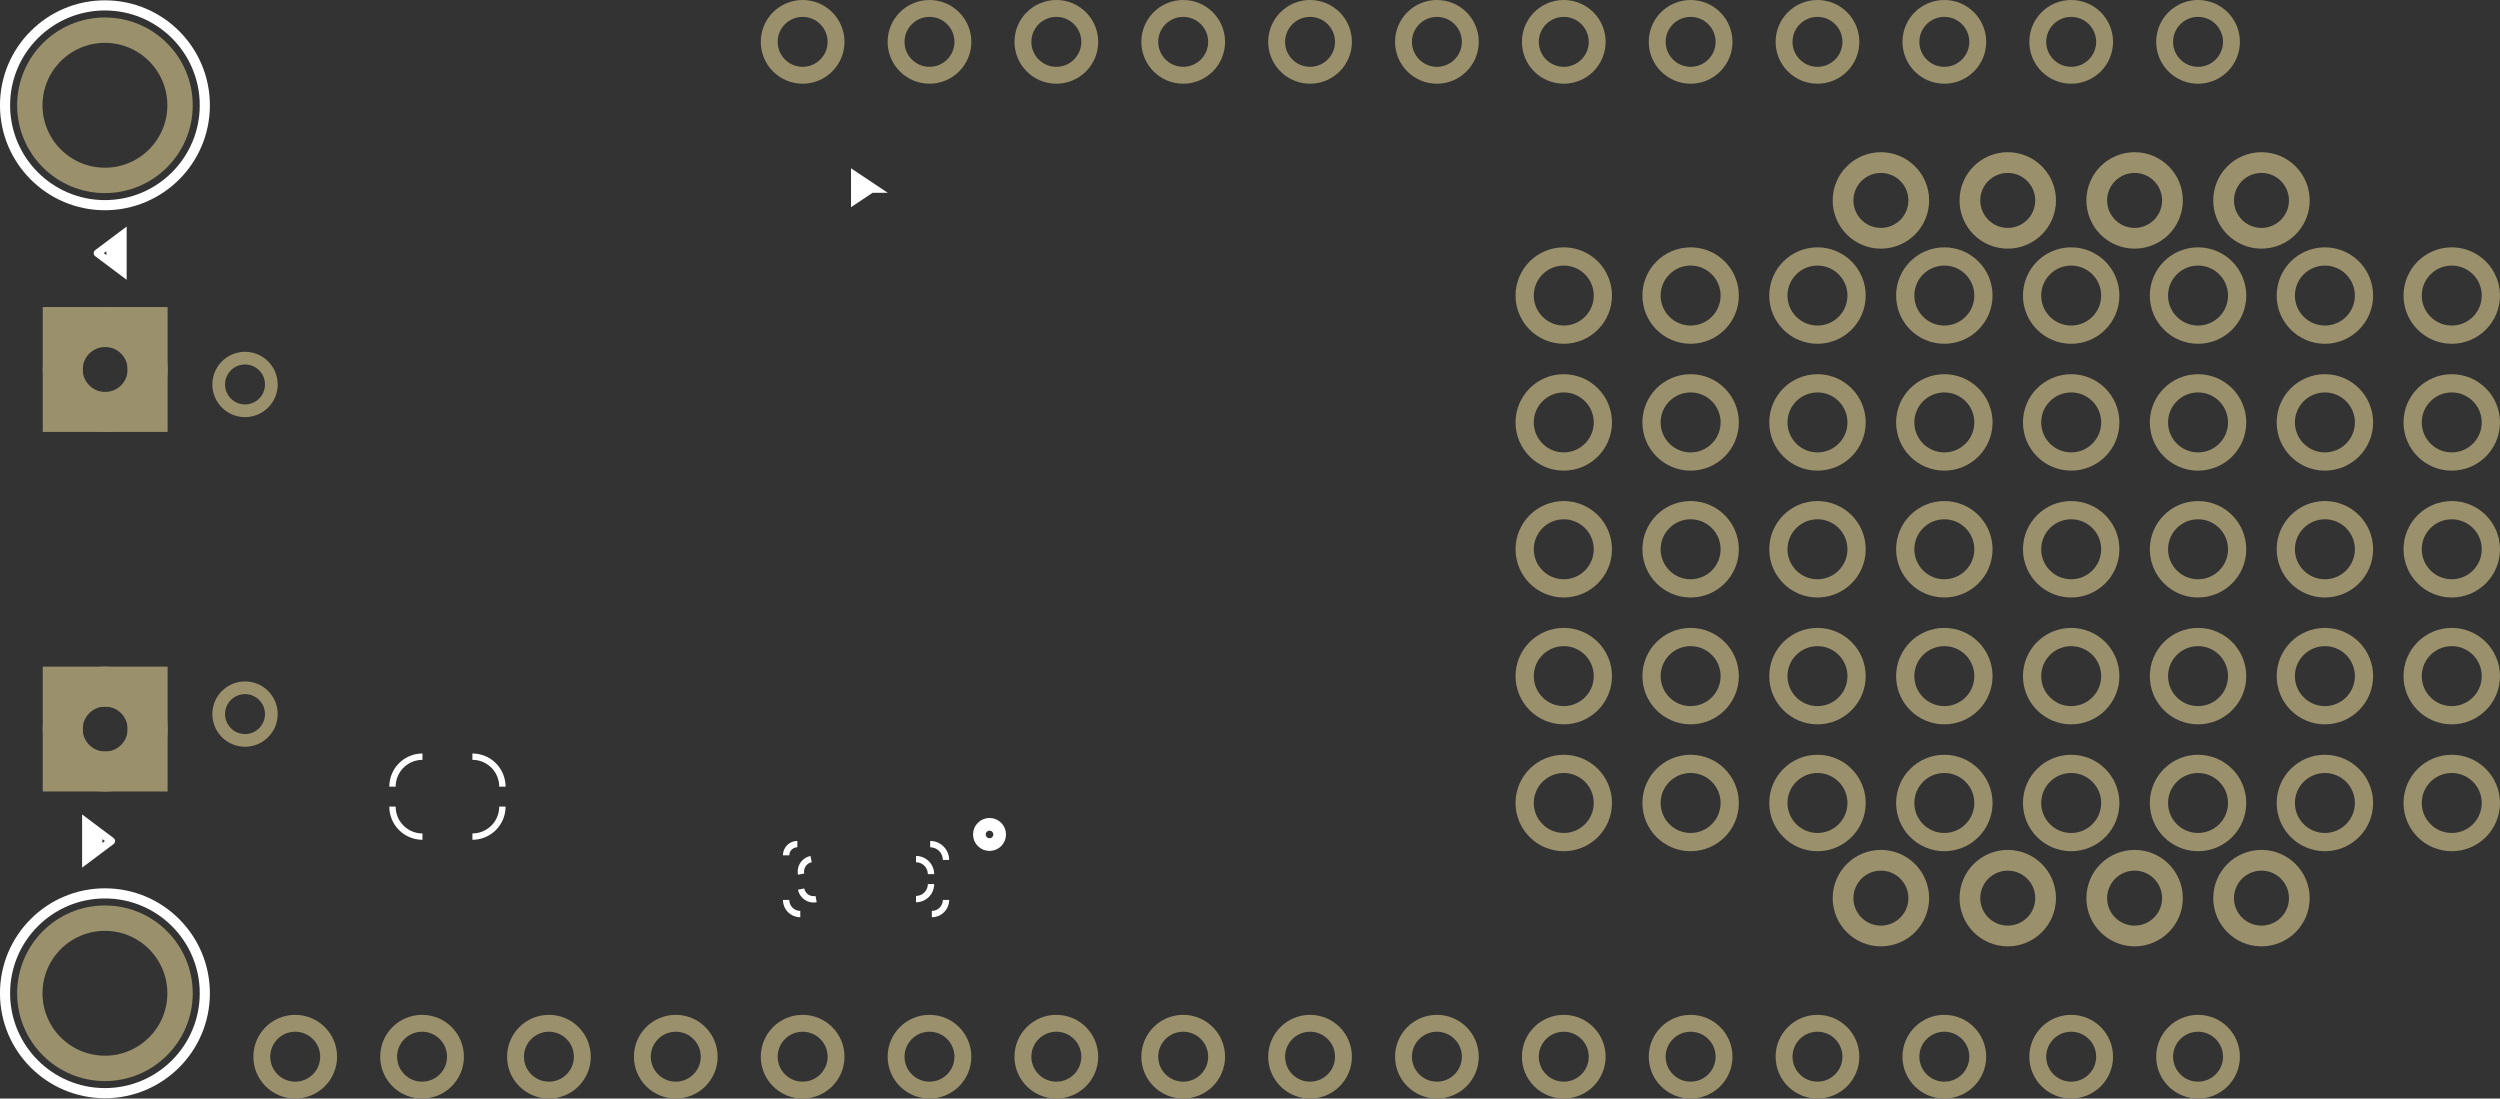 <?xml version="1.0" encoding="UTF-8" standalone="no"?>
<!-- Created with Inkscape (http://www.inkscape.org/) -->

<svg
   width="50.057mm"
   height="21.996mm"
   viewBox="0 0 50.057 21.996"
   version="1.1"
   id="svg2312"
   inkscape:version="1.1.1 (3bf5ae0d25, 2021-09-20)"
   sodipodi:docname="featherM0basicPCBgold.svg"
   xmlns:inkscape="http://www.inkscape.org/namespaces/inkscape"
   xmlns:sodipodi="http://sodipodi.sourceforge.net/DTD/sodipodi-0.dtd"
   xmlns="http://www.w3.org/2000/svg"
   xmlns:svg="http://www.w3.org/2000/svg">
  <rect x="0" y="0" width="50.057" height="21.996" fill="#333333" stroke="none"/>
  <sodipodi:namedview
     id="namedview2314"
     pagecolor="#ffffff"
     bordercolor="#666666"
     borderopacity="1.0"
     inkscape:pageshadow="2"
     inkscape:pageopacity="0.0"
     inkscape:pagecheckerboard="0"
     inkscape:document-units="mm"
     showgrid="false"
     fit-margin-top="0"
     fit-margin-left="0"
     fit-margin-right="0"
     fit-margin-bottom="0"
     inkscape:zoom="5.1241863"
     inkscape:cx="105.87047"
     inkscape:cy="57.277387"
     inkscape:window-width="1920"
     inkscape:window-height="1137"
     inkscape:window-x="1912"
     inkscape:window-y="-8"
     inkscape:window-maximized="1"
     inkscape:current-layer="layer1" />
  <defs
     id="defs2309" />
  <g
     inkscape:label="Ebene 1"
     inkscape:groupmode="layer"
     id="layer1"
     transform="translate(-30.324,-55.92)">
    <path
       gorn="0.54.1.1.1"
       style="fill:none;stroke:#ffffff;stroke-width:0.152;stroke-linecap:round"
       id="path376"
       d="m 32.552,72.76 -0.508,0.381 v -0.762 l 0.508,0.381 m -0.406,-0.305 v 0.61 -0.61 m 0.152,0.114 v 0.381 -0.381" />
    <path
       gorn="0.55.1.6.1"
       style="fill:none;stroke:#ffffff;stroke-width:0.203;stroke-linecap:round"
       id="path400"
       d="m 47.765,59.679 -0.3,0.2 v -0.4 l 0.3,0.2 h -0.3 0.3" />
    <path
       gorn="0.58.1.1.1"
       style="fill:none;stroke:#ffffff;stroke-width:0.152;stroke-linecap:round"
       id="path430"
       d="m 32.276,60.989 0.508,-0.381 v 0.762 l -0.508,-0.381 m 0.406,0.305 v -0.61 0.61 m -0.152,-0.114 v -0.381 0.381" />
    <path
       gorn="0.65.1.5"
       style="fill:none;stroke:#ffffff;stroke-width:0.127"
       id="path496"
       d="M 40.383,71.671 A 0.6,0.6 0 0 0 39.783,71.071" />
    <path
       gorn="0.65.1.7"
       style="fill:none;stroke:#ffffff;stroke-width:0.127"
       id="path500"
       d="m 39.783,72.671 a 0.6,0.6 0 0 0 0.6,-0.6" />
    <path
       gorn="0.65.1.9"
       style="fill:none;stroke:#ffffff;stroke-width:0.127"
       id="path504"
       d="m 38.183,72.071 a 0.6,0.6 0 0 0 0.6,0.6" />
    <path
       gorn="0.65.1.11"
       style="fill:none;stroke:#ffffff;stroke-width:0.127"
       id="path508"
       d="m 38.783,71.071 a 0.6,0.6 0 0 0 -0.6,0.6" />
    <circle
       r="0.127"
       cy="72.628"
       gorn="0.68.1.9"
       cx="50.137"
       style="fill:none;stroke:#ffffff;stroke-width:0.406"
       id="circle552" />
    <circle
       r="2"
       cy="58.028"
       gorn="0.73.1.1"
       cx="32.425"
       style="fill:none;stroke:#ffffff;stroke-width:0.203"
       id="circle594" />
    <circle
       r="2"
       cy="75.808"
       gorn="0.74.1.1"
       cx="32.425"
       style="fill:none;stroke:#ffffff;stroke-width:0.203"
       id="circle604" />
    <path
       gorn="0.80.1.1"
       style="fill:none;stroke:#ffffff;stroke-width:0.127"
       id="path684"
       d="m 48.982,74.222 a 0.283,0.283 0 0 0 0.283,-0.283" />
    <path
       gorn="0.80.1.3"
       style="fill:none;stroke:#ffffff;stroke-width:0.127"
       id="path688"
       d="m 46.065,73.939 a 0.283,0.283 0 0 0 0.283,0.283" />
    <path
       gorn="0.80.1.5"
       style="fill:none;stroke:#ffffff;stroke-width:0.127"
       id="path692"
       d="M 46.289,72.822 A 0.224,0.224 0 0 0 46.065,73.046" />
    <path
       gorn="0.80.1.7"
       style="fill:none;stroke:#ffffff;stroke-width:0.127"
       id="path696"
       d="M 49.265,73.138 A 0.316,0.316 0 0 0 48.949,72.822" />
    <path
       gorn="0.80.1.10"
       style="fill:none;stroke:#ffffff;stroke-width:0.127"
       id="path702"
       d="M 48.965,73.422 A 0.3,0.3 0 0 0 48.665,73.122" />
    <path
       gorn="0.80.1.12"
       style="fill:none;stroke:#ffffff;stroke-width:0.127"
       id="path706"
       d="M 48.665,73.922 A 0.3,0.3 0 0 0 48.965,73.622" />
    <path
       gorn="0.80.1.14"
       style="fill:none;stroke:#ffffff;stroke-width:0.127"
       id="path710"
       d="m 46.365,73.722 a 0.255,0.255 0 0 0 0.3,0.2" />
    <path
       gorn="0.80.1.16"
       style="fill:none;stroke:#ffffff;stroke-width:0.127"
       id="path714"
       d="m 46.565,73.122 a 0.255,0.255 0 0 0 -0.2,0.3" />
    <circle
       connectorname="GND"
       r="0.669"
       cy="77.078"
       gorn="0.104"
       cx="74.335"
       style="fill:none;stroke:#9a916c;stroke-width:0.338"
       id="connector22pin" />
    <circle
       connectorname="D1"
       r="0.669"
       cy="77.078"
       gorn="0.105"
       cx="71.795"
       style="fill:none;stroke:#9a916c;stroke-width:0.338"
       id="connector23pin" />
    <circle
       connectorname="D0"
       r="0.669"
       cy="77.078"
       gorn="0.106"
       cx="69.255"
       style="fill:none;stroke:#9a916c;stroke-width:0.338"
       id="connector24pin" />
    <circle
       connectorname="MISO"
       r="0.669"
       cy="77.078"
       gorn="0.107"
       cx="66.715"
       style="fill:none;stroke:#9a916c;stroke-width:0.338"
       id="connector25pin" />
    <circle
       connectorname="MOSI"
       r="0.669"
       cy="77.078"
       gorn="0.108"
       cx="64.175"
       style="fill:none;stroke:#9a916c;stroke-width:0.338"
       id="connector26pin" />
    <circle
       connectorname="SCK"
       r="0.669"
       cy="77.078"
       gorn="0.109"
       cx="61.635"
       style="fill:none;stroke:#9a916c;stroke-width:0.338"
       id="connector27pin" />
    <circle
       connectorname="A5"
       r="0.669"
       cy="77.078"
       gorn="0.110"
       cx="59.095"
       style="fill:none;stroke:#9a916c;stroke-width:0.338"
       id="connector28pin" />
    <circle
       connectorname="A4"
       r="0.669"
       cy="77.078"
       gorn="0.111"
       cx="56.555"
       style="fill:none;stroke:#9a916c;stroke-width:0.338"
       id="connector29pin" />
    <circle
       connectorname="A3"
       r="0.669"
       cy="77.078"
       gorn="0.112"
       cx="54.015"
       style="fill:none;stroke:#9a916c;stroke-width:0.338"
       id="connector30pin" />
    <circle
       connectorname="A2"
       r="0.669"
       cy="77.078"
       gorn="0.113"
       cx="51.475"
       style="fill:none;stroke:#9a916c;stroke-width:0.338"
       id="connector31pin" />
    <circle
       connectorname="A1"
       r="0.669"
       cy="77.078"
       gorn="0.114"
       cx="48.935"
       style="fill:none;stroke:#9a916c;stroke-width:0.338"
       id="connector32pin" />
    <circle
       connectorname="A0"
       r="0.669"
       cy="77.078"
       gorn="0.115"
       cx="46.395"
       style="fill:none;stroke:#9a916c;stroke-width:0.338"
       id="connector33pin" />
    <circle
       connectorname="GND"
       r="0.669"
       cy="77.078"
       gorn="0.116"
       cx="43.855"
       style="fill:none;stroke:#9a916c;stroke-width:0.338"
       id="connector34pin" />
    <circle
       connectorname="AREF"
       r="0.669"
       cy="77.078"
       gorn="0.117"
       cx="41.315"
       style="fill:none;stroke:#9a916c;stroke-width:0.338"
       id="connector35pin" />
    <circle
       connectorname="+3V3"
       r="0.669"
       cy="77.078"
       gorn="0.118"
       cx="38.775"
       style="fill:none;stroke:#9a916c;stroke-width:0.338"
       id="connector36pin" />
    <circle
       connectorname="!RESET"
       r="0.669"
       cy="77.078"
       gorn="0.119"
       cx="36.235"
       style="fill:none;stroke:#9a916c;stroke-width:0.338"
       id="connector37pin" />
    <circle
       connectorname="VBAT"
       r="0.669"
       cy="56.758"
       gorn="0.120"
       cx="46.395"
       style="fill:none;stroke:#9a916c;stroke-width:0.338"
       id="connector38pin" />
    <circle
       connectorname="EN"
       r="0.669"
       cy="56.758"
       gorn="0.121"
       cx="48.935"
       style="fill:none;stroke:#9a916c;stroke-width:0.338"
       id="connector39pin" />
    <circle
       connectorname="VBUS"
       r="0.669"
       cy="56.758"
       gorn="0.122"
       cx="51.475"
       style="fill:none;stroke:#9a916c;stroke-width:0.338"
       id="connector40pin" />
    <circle
       connectorname="D13"
       r="0.669"
       cy="56.758"
       gorn="0.123"
       cx="54.015"
       style="fill:none;stroke:#9a916c;stroke-width:0.338"
       id="connector41pin" />
    <circle
       connectorname="D12"
       r="0.669"
       cy="56.758"
       gorn="0.124"
       cx="56.555"
       style="fill:none;stroke:#9a916c;stroke-width:0.338"
       id="connector42pin" />
    <circle
       connectorname="D11"
       r="0.669"
       cy="56.758"
       gorn="0.125"
       cx="59.095"
       style="fill:none;stroke:#9a916c;stroke-width:0.338"
       id="connector43pin" />
    <circle
       connectorname="D10"
       r="0.669"
       cy="56.758"
       gorn="0.126"
       cx="61.635"
       style="fill:none;stroke:#9a916c;stroke-width:0.338"
       id="connector44pin" />
    <circle
       connectorname="D9"
       r="0.669"
       cy="56.758"
       gorn="0.127"
       cx="64.175"
       style="fill:none;stroke:#9a916c;stroke-width:0.338"
       id="connector45pin" />
    <circle
       connectorname="D6"
       r="0.669"
       cy="56.758"
       gorn="0.128"
       cx="66.715"
       style="fill:none;stroke:#9a916c;stroke-width:0.338"
       id="connector46pin" />
    <circle
       connectorname="D5"
       r="0.669"
       cy="56.758"
       gorn="0.129"
       cx="69.255"
       style="fill:none;stroke:#9a916c;stroke-width:0.338"
       id="connector47pin" />
    <circle
       connectorname="SCL"
       r="0.669"
       cy="56.758"
       gorn="0.130"
       cx="71.795"
       style="fill:none;stroke:#9a916c;stroke-width:0.338"
       id="connector48pin" />
    <circle
       connectorname="SDA"
       r="0.669"
       cy="56.758"
       gorn="0.131"
       cx="74.335"
       style="fill:none;stroke:#9a916c;stroke-width:0.338"
       id="connector49pin" />
    <circle
       connectorname="P$1"
       r="1.504"
       cy="58.028"
       gorn="0.199"
       cx="32.425"
       style="fill:none;stroke:#9a916c;stroke-width:0.508"
       id="connector117pin" />
    <circle
       connectorname="P$1"
       r="1.504"
       cy="75.808"
       gorn="0.200"
       cx="32.425"
       style="fill:none;stroke:#9a916c;stroke-width:0.508"
       id="connector118pin" />
    <circle
       connectorname="GND"
       r="0.527"
       cy="63.618"
       gorn="0.225"
       cx="35.23"
       style="fill:none;stroke:#9a916c;stroke-width:0.254"
       id="connector143pin" />
    <circle
       connectorname="GND"
       r="0.527"
       cy="70.218"
       gorn="0.227"
       cx="35.23"
       style="fill:none;stroke:#9a916c;stroke-width:0.254"
       id="connector144pin" />
    <circle
       connectorname="GND"
       r="0.85"
       cy="63.318"
       gorn="0.229"
       cx="32.43"
       style="fill:none;stroke:#9a916c;stroke-width:0.8"
       id="connector145pin" />
    <rect
       y="62.468"
       height="1.7"
       gorn="0.230"
       x="31.58"
       style="fill:none;stroke:#9a916c;stroke-width:0.8"
       width="1.7"
       id="rect1062" />
    <circle
       connectorname="GND"
       r="0.85"
       cy="70.518"
       gorn="0.231"
       cx="32.43"
       style="fill:none;stroke:#9a916c;stroke-width:0.8"
       id="connector146pin" />
    <rect
       y="69.668"
       height="1.7"
       gorn="0.232"
       x="31.58"
       style="fill:none;stroke:#9a916c;stroke-width:0.8"
       width="1.7"
       id="rect1065" />
    <circle
       connectorname="+3V3"
       r="0.758"
       cy="59.933"
       gorn="0.234"
       cx="67.985"
       style="fill:none;stroke:#9a916c;stroke-width:0.415"
       id="connector148pin" />
    <circle
       connectorname="+3V3"
       r="0.758"
       cy="59.933"
       gorn="0.235"
       cx="70.525"
       style="fill:none;stroke:#9a916c;stroke-width:0.415"
       id="connector149pin" />
    <circle
       connectorname="+3V3"
       r="0.758"
       cy="59.933"
       gorn="0.236"
       cx="73.065"
       style="fill:none;stroke:#9a916c;stroke-width:0.415"
       id="connector150pin" />
    <circle
       connectorname="+3V3"
       r="0.758"
       cy="59.933"
       gorn="0.237"
       cx="75.605"
       style="fill:none;stroke:#9a916c;stroke-width:0.415"
       id="connector151pin" />
    <circle
       connectorname="GND"
       r="0.758"
       cy="73.903"
       gorn="0.238"
       cx="67.985"
       style="fill:none;stroke:#9a916c;stroke-width:0.415"
       id="connector152pin" />
    <circle
       connectorname="GND"
       r="0.758"
       cy="73.903"
       gorn="0.239"
       cx="70.525"
       style="fill:none;stroke:#9a916c;stroke-width:0.415"
       id="connector153pin" />
    <circle
       connectorname="GND"
       r="0.758"
       cy="73.903"
       gorn="0.240"
       cx="73.065"
       style="fill:none;stroke:#9a916c;stroke-width:0.415"
       id="connector154pin" />
    <circle
       connectorname="GND"
       r="0.758"
       cy="73.903"
       gorn="0.241"
       cx="75.605"
       style="fill:none;stroke:#9a916c;stroke-width:0.415"
       id="connector155pin" />
    <circle
       connectorname="N$6"
       r="0.783"
       cy="69.458"
       gorn="0.242"
       cx="61.635"
       style="fill:none;stroke:#9a916c;stroke-width:0.365"
       id="connector156pin" />
    <circle
       connectorname="N$8"
       r="0.783"
       cy="61.838"
       gorn="0.243"
       cx="74.335"
       style="fill:none;stroke:#9a916c;stroke-width:0.365"
       id="connector157pin" />
    <circle
       connectorname="N$9"
       r="0.783"
       cy="64.378"
       gorn="0.244"
       cx="74.335"
       style="fill:none;stroke:#9a916c;stroke-width:0.365"
       id="connector158pin" />
    <circle
       connectorname="N$10"
       r="0.783"
       cy="64.378"
       gorn="0.245"
       cx="76.875"
       style="fill:none;stroke:#9a916c;stroke-width:0.365"
       id="connector159pin" />
    <circle
       connectorname="N$11"
       r="0.783"
       cy="61.838"
       gorn="0.246"
       cx="76.875"
       style="fill:none;stroke:#9a916c;stroke-width:0.365"
       id="connector160pin" />
    <circle
       connectorname="N$12"
       r="0.783"
       cy="61.838"
       gorn="0.247"
       cx="79.415"
       style="fill:none;stroke:#9a916c;stroke-width:0.365"
       id="connector161pin" />
    <circle
       connectorname="N$13"
       r="0.783"
       cy="64.378"
       gorn="0.248"
       cx="79.415"
       style="fill:none;stroke:#9a916c;stroke-width:0.365"
       id="connector162pin" />
    <circle
       connectorname="N$14"
       r="0.783"
       cy="66.918"
       gorn="0.249"
       cx="79.415"
       style="fill:none;stroke:#9a916c;stroke-width:0.365"
       id="connector163pin" />
    <circle
       connectorname="N$15"
       r="0.783"
       cy="69.458"
       gorn="0.250"
       cx="79.415"
       style="fill:none;stroke:#9a916c;stroke-width:0.365"
       id="connector164pin" />
    <circle
       connectorname="N$16"
       r="0.783"
       cy="69.458"
       gorn="0.251"
       cx="76.875"
       style="fill:none;stroke:#9a916c;stroke-width:0.365"
       id="connector165pin" />
    <circle
       connectorname="N$17"
       r="0.783"
       cy="66.918"
       gorn="0.252"
       cx="76.875"
       style="fill:none;stroke:#9a916c;stroke-width:0.365"
       id="connector166pin" />
    <circle
       connectorname="N$18"
       r="0.783"
       cy="66.918"
       gorn="0.253"
       cx="74.335"
       style="fill:none;stroke:#9a916c;stroke-width:0.365"
       id="connector167pin" />
    <circle
       connectorname="N$19"
       r="0.783"
       cy="69.458"
       gorn="0.254"
       cx="74.335"
       style="fill:none;stroke:#9a916c;stroke-width:0.365"
       id="connector168pin" />
    <circle
       connectorname="N$20"
       r="0.783"
       cy="71.998"
       gorn="0.255"
       cx="74.335"
       style="fill:none;stroke:#9a916c;stroke-width:0.365"
       id="connector169pin" />
    <circle
       connectorname="N$21"
       r="0.783"
       cy="71.998"
       gorn="0.256"
       cx="76.875"
       style="fill:none;stroke:#9a916c;stroke-width:0.365"
       id="connector170pin" />
    <circle
       connectorname="N$22"
       r="0.783"
       cy="71.998"
       gorn="0.257"
       cx="61.635"
       style="fill:none;stroke:#9a916c;stroke-width:0.365"
       id="connector171pin" />
    <circle
       connectorname="N$24"
       r="0.783"
       cy="71.998"
       gorn="0.258"
       cx="71.795"
       style="fill:none;stroke:#9a916c;stroke-width:0.365"
       id="connector172pin" />
    <circle
       connectorname="N$25"
       r="0.783"
       cy="69.458"
       gorn="0.259"
       cx="71.795"
       style="fill:none;stroke:#9a916c;stroke-width:0.365"
       id="connector173pin" />
    <circle
       connectorname="N$26"
       r="0.783"
       cy="66.918"
       gorn="0.260"
       cx="71.795"
       style="fill:none;stroke:#9a916c;stroke-width:0.365"
       id="connector174pin" />
    <circle
       connectorname="N$27"
       r="0.783"
       cy="64.378"
       gorn="0.261"
       cx="71.795"
       style="fill:none;stroke:#9a916c;stroke-width:0.365"
       id="connector175pin" />
    <circle
       connectorname="N$28"
       r="0.783"
       cy="61.838"
       gorn="0.262"
       cx="71.795"
       style="fill:none;stroke:#9a916c;stroke-width:0.365"
       id="connector176pin" />
    <circle
       connectorname="N$30"
       r="0.783"
       cy="61.838"
       gorn="0.263"
       cx="69.255"
       style="fill:none;stroke:#9a916c;stroke-width:0.365"
       id="connector177pin" />
    <circle
       connectorname="N$31"
       r="0.783"
       cy="64.378"
       gorn="0.264"
       cx="69.255"
       style="fill:none;stroke:#9a916c;stroke-width:0.365"
       id="connector178pin" />
    <circle
       connectorname="N$32"
       r="0.783"
       cy="66.918"
       gorn="0.265"
       cx="69.255"
       style="fill:none;stroke:#9a916c;stroke-width:0.365"
       id="connector179pin" />
    <circle
       connectorname="N$33"
       r="0.783"
       cy="69.458"
       gorn="0.266"
       cx="69.255"
       style="fill:none;stroke:#9a916c;stroke-width:0.365"
       id="connector180pin" />
    <circle
       connectorname="N$34"
       r="0.783"
       cy="71.998"
       gorn="0.267"
       cx="69.255"
       style="fill:none;stroke:#9a916c;stroke-width:0.365"
       id="connector181pin" />
    <circle
       connectorname="N$35"
       r="0.783"
       cy="71.998"
       gorn="0.268"
       cx="66.715"
       style="fill:none;stroke:#9a916c;stroke-width:0.365"
       id="connector182pin" />
    <circle
       connectorname="N$36"
       r="0.783"
       cy="69.458"
       gorn="0.269"
       cx="66.715"
       style="fill:none;stroke:#9a916c;stroke-width:0.365"
       id="connector183pin" />
    <circle
       connectorname="N$37"
       r="0.783"
       cy="66.918"
       gorn="0.270"
       cx="66.715"
       style="fill:none;stroke:#9a916c;stroke-width:0.365"
       id="connector184pin" />
    <circle
       connectorname="N$38"
       r="0.783"
       cy="64.378"
       gorn="0.271"
       cx="66.715"
       style="fill:none;stroke:#9a916c;stroke-width:0.365"
       id="connector185pin" />
    <circle
       connectorname="N$39"
       r="0.783"
       cy="61.838"
       gorn="0.272"
       cx="66.715"
       style="fill:none;stroke:#9a916c;stroke-width:0.365"
       id="connector186pin" />
    <circle
       connectorname="N$40"
       r="0.783"
       cy="61.838"
       gorn="0.273"
       cx="64.175"
       style="fill:none;stroke:#9a916c;stroke-width:0.365"
       id="connector187pin" />
    <circle
       connectorname="N$41"
       r="0.783"
       cy="64.378"
       gorn="0.274"
       cx="64.175"
       style="fill:none;stroke:#9a916c;stroke-width:0.365"
       id="connector188pin" />
    <circle
       connectorname="N$42"
       r="0.783"
       cy="66.918"
       gorn="0.275"
       cx="64.175"
       style="fill:none;stroke:#9a916c;stroke-width:0.365"
       id="connector189pin" />
    <circle
       connectorname="N$43"
       r="0.783"
       cy="69.458"
       gorn="0.276"
       cx="64.175"
       style="fill:none;stroke:#9a916c;stroke-width:0.365"
       id="connector190pin" />
    <circle
       connectorname="N$44"
       r="0.783"
       cy="71.998"
       gorn="0.277"
       cx="64.175"
       style="fill:none;stroke:#9a916c;stroke-width:0.365"
       id="connector191pin" />
    <circle
       connectorname="N$45"
       r="0.783"
       cy="71.998"
       gorn="0.278"
       cx="79.415"
       style="fill:none;stroke:#9a916c;stroke-width:0.365"
       id="connector192pin" />
    <circle
       connectorname="N$46"
       r="0.783"
       cy="64.378"
       gorn="0.279"
       cx="61.635"
       style="fill:none;stroke:#9a916c;stroke-width:0.365"
       id="connector193pin" />
    <circle
       connectorname="N$47"
       r="0.783"
       cy="66.918"
       gorn="0.280"
       cx="61.635"
       style="fill:none;stroke:#9a916c;stroke-width:0.365"
       id="connector194pin" />
    <circle
       connectorname="N$48"
       r="0.783"
       cy="61.838"
       gorn="0.281"
       cx="61.635"
       style="fill:none;stroke:#9a916c;stroke-width:0.365"
       id="connector195pin" />
  </g>
</svg>
